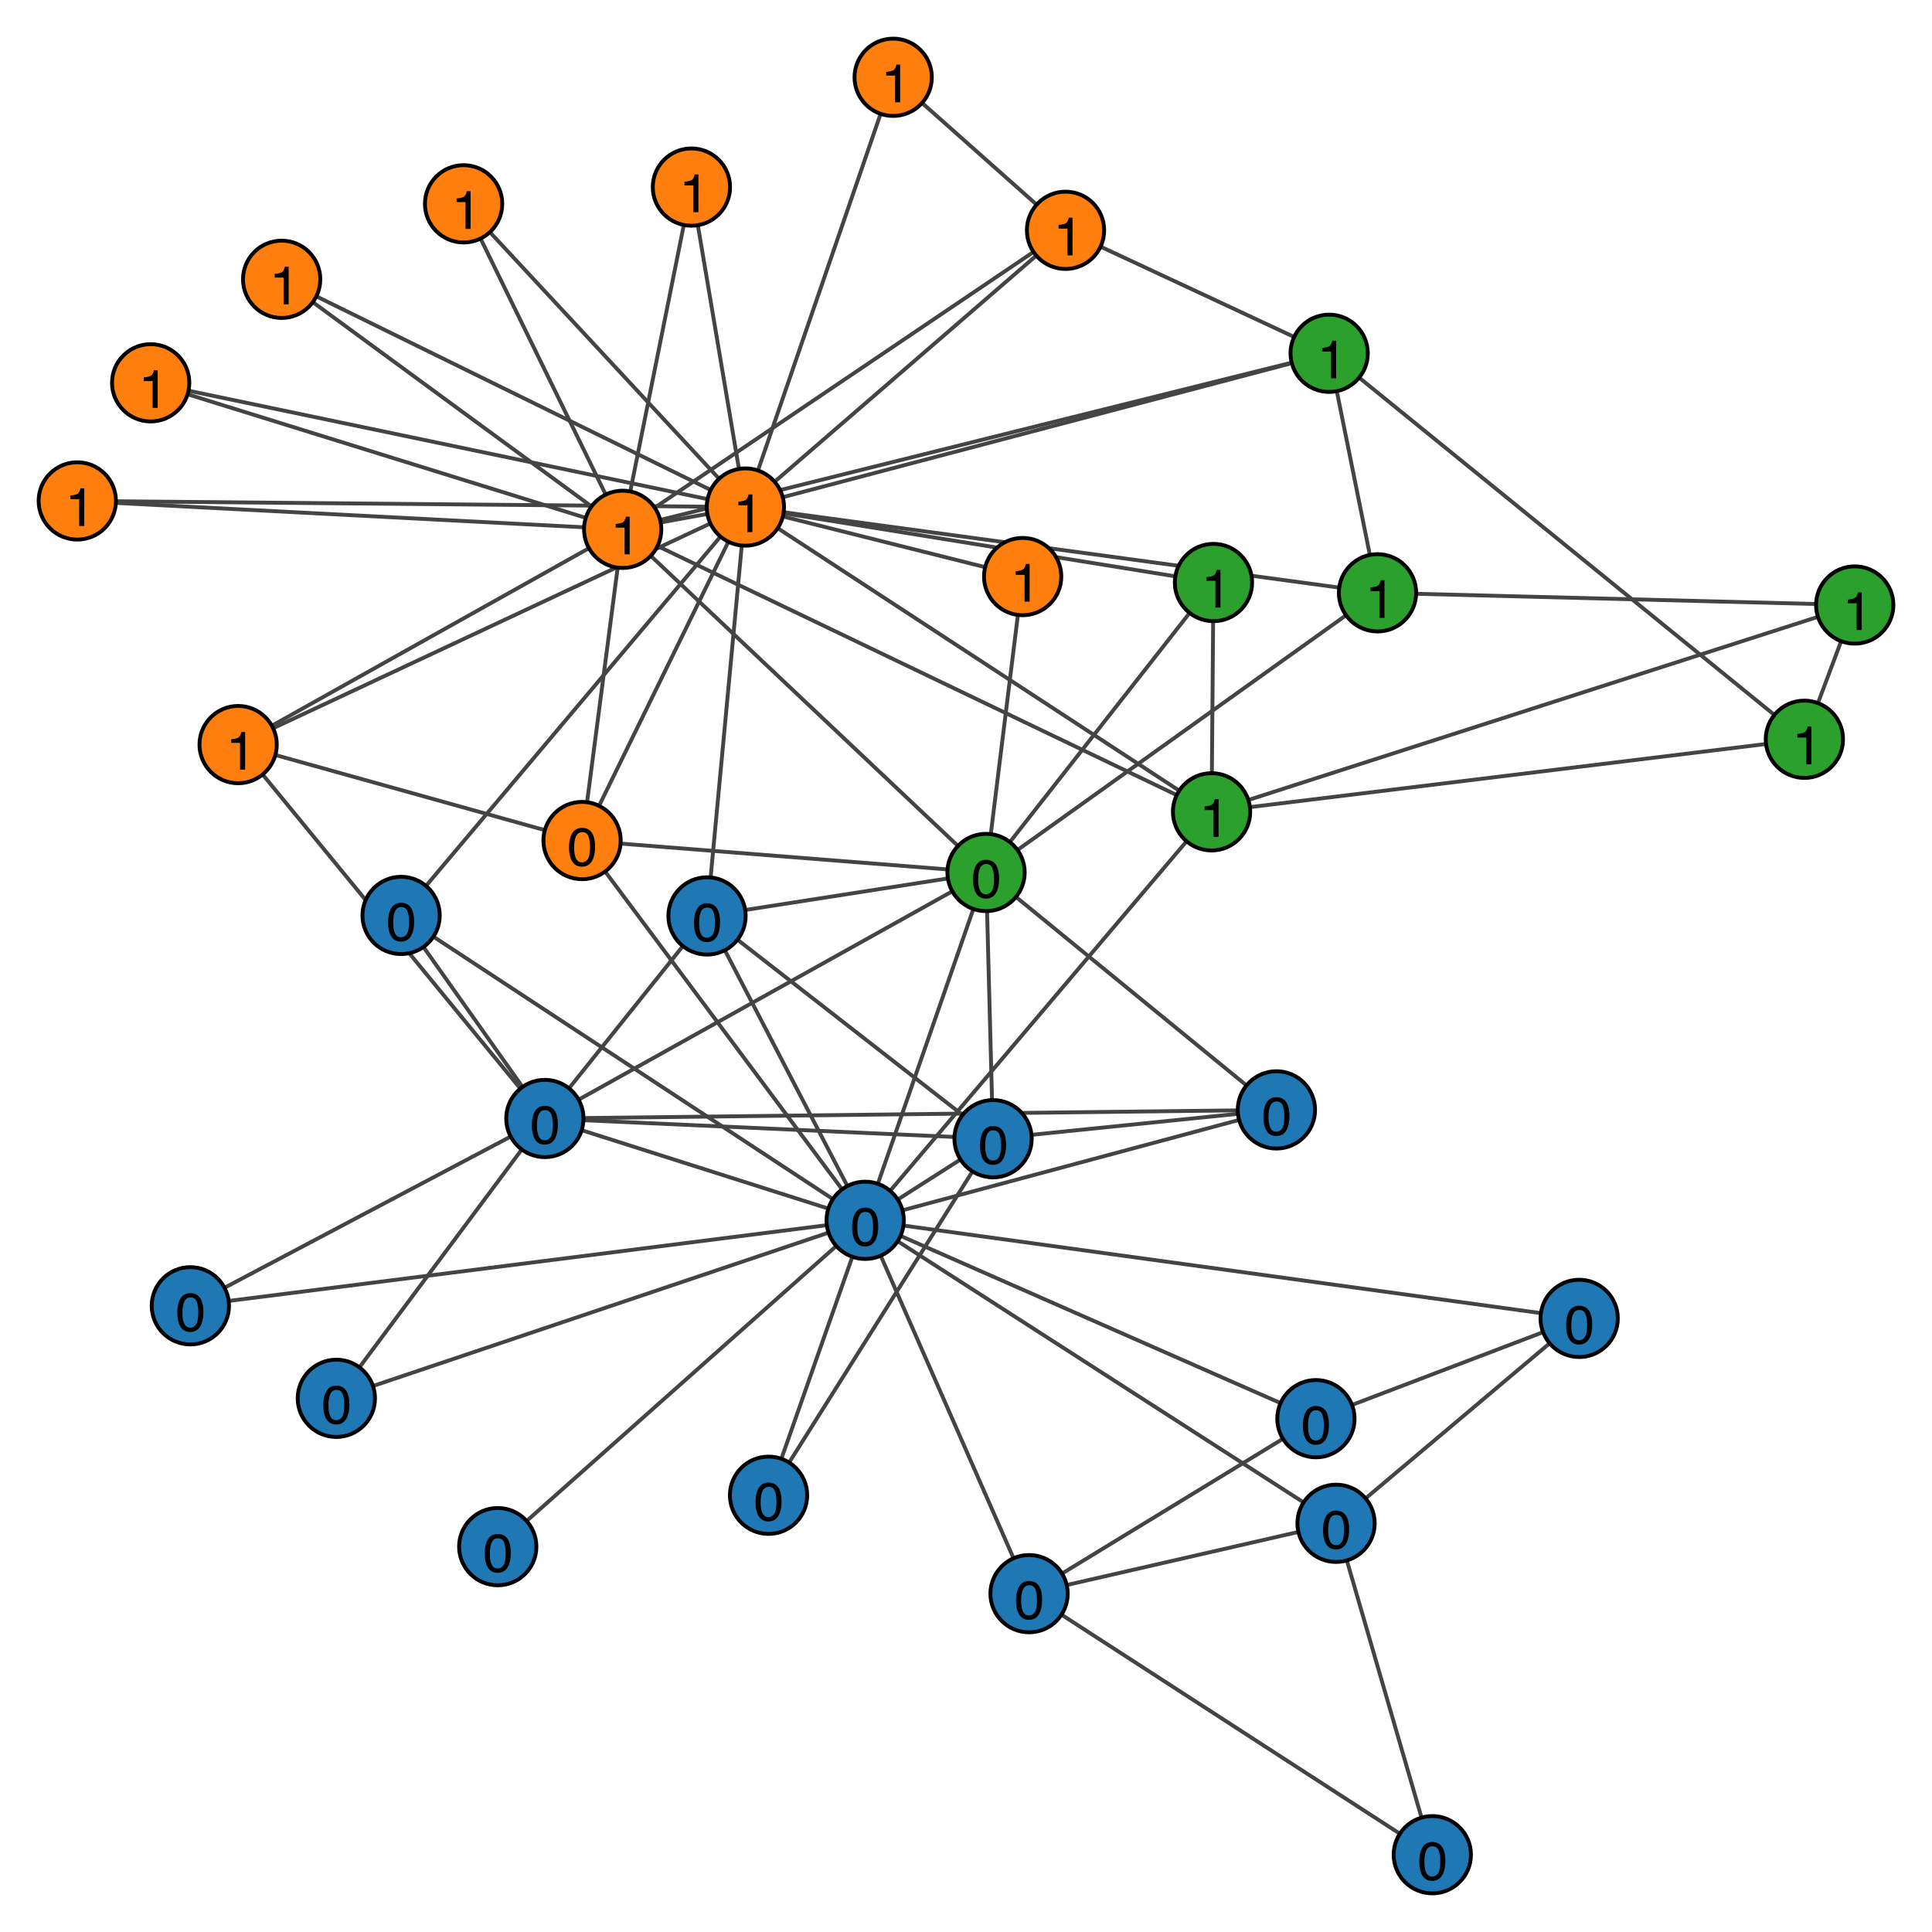 <?xml version="1.0" encoding="UTF-8"?>
<svg xmlns="http://www.w3.org/2000/svg" xmlns:xlink="http://www.w3.org/1999/xlink" width="500" height="500" viewBox="0 0 500 500">
<defs>
<g>
<g id="glyph-0-0">
<path d="M 3.789 -9.789 C 5.055 -9.789 5.969 -9.266 6.535 -8.223 C 6.973 -7.418 7.191 -6.312 7.191 -4.906 C 7.191 -3.578 6.992 -2.477 6.598 -1.605 C 6.023 -0.359 5.082 0.266 3.781 0.266 C 2.605 0.266 1.73 -0.242 1.156 -1.266 C 0.676 -2.117 0.438 -3.262 0.438 -4.695 C 0.438 -5.809 0.582 -6.762 0.867 -7.562 C 1.406 -9.047 2.379 -9.789 3.789 -9.789 Z M 3.773 -0.855 C 4.41 -0.855 4.918 -1.137 5.297 -1.703 C 5.676 -2.266 5.867 -3.32 5.867 -4.859 C 5.867 -5.973 5.727 -6.887 5.453 -7.605 C 5.18 -8.324 4.652 -8.68 3.863 -8.68 C 3.137 -8.68 2.609 -8.34 2.273 -7.66 C 1.938 -6.977 1.77 -5.977 1.77 -4.648 C 1.77 -3.648 1.879 -2.848 2.094 -2.242 C 2.422 -1.316 2.98 -0.855 3.773 -0.855 Z M 3.773 -0.855 "/>
</g>
<g id="glyph-0-1">
<path d="M 1.34 -6.93 L 1.34 -7.875 C 2.227 -7.961 2.848 -8.105 3.199 -8.309 C 3.551 -8.512 3.812 -8.992 3.984 -9.75 L 4.957 -9.75 L 4.957 0 L 3.645 0 L 3.645 -6.93 Z M 1.34 -6.93 "/>
</g>
</g>
</defs>
<rect x="-50" y="-50" width="600" height="600" fill="rgb(100%, 100%, 100%)" fill-opacity="1"/>
<path fill="none" stroke-width="1" stroke-linecap="butt" stroke-linejoin="miter" stroke="rgb(26.667%, 26.667%, 26.667%)" stroke-opacity="1" stroke-miterlimit="10" d="M 223.906 315.816 L 141.008 289.465 "/>
<path fill="none" stroke-width="1" stroke-linecap="butt" stroke-linejoin="miter" stroke="rgb(26.667%, 26.667%, 26.667%)" stroke-opacity="1" stroke-miterlimit="10" d="M 223.906 315.816 L 255.188 225.797 "/>
<path fill="none" stroke-width="1" stroke-linecap="butt" stroke-linejoin="miter" stroke="rgb(26.667%, 26.667%, 26.667%)" stroke-opacity="1" stroke-miterlimit="10" d="M 223.906 315.816 L 257.004 294.703 "/>
<path fill="none" stroke-width="1" stroke-linecap="butt" stroke-linejoin="miter" stroke="rgb(26.667%, 26.667%, 26.667%)" stroke-opacity="1" stroke-miterlimit="10" d="M 223.906 315.816 L 408.688 341.199 "/>
<path fill="none" stroke-width="1" stroke-linecap="butt" stroke-linejoin="miter" stroke="rgb(26.667%, 26.667%, 26.667%)" stroke-opacity="1" stroke-miterlimit="10" d="M 223.906 315.816 L 266.32 412.438 "/>
<path fill="none" stroke-width="1" stroke-linecap="butt" stroke-linejoin="miter" stroke="rgb(26.667%, 26.667%, 26.667%)" stroke-opacity="1" stroke-miterlimit="10" d="M 223.906 315.816 L 345.77 394.23 "/>
<path fill="none" stroke-width="1" stroke-linecap="butt" stroke-linejoin="miter" stroke="rgb(26.667%, 26.667%, 26.667%)" stroke-opacity="1" stroke-miterlimit="10" d="M 223.906 315.816 L 330.336 287.238 "/>
<path fill="none" stroke-width="1" stroke-linecap="butt" stroke-linejoin="miter" stroke="rgb(26.667%, 26.667%, 26.667%)" stroke-opacity="1" stroke-miterlimit="10" d="M 223.906 315.816 L 150.637 217.531 "/>
<path fill="none" stroke-width="1" stroke-linecap="butt" stroke-linejoin="miter" stroke="rgb(26.667%, 26.667%, 26.667%)" stroke-opacity="1" stroke-miterlimit="10" d="M 223.906 315.816 L 340.559 367.152 "/>
<path fill="none" stroke-width="1" stroke-linecap="butt" stroke-linejoin="miter" stroke="rgb(26.667%, 26.667%, 26.667%)" stroke-opacity="1" stroke-miterlimit="10" d="M 223.906 315.816 L 128.816 400.273 "/>
<path fill="none" stroke-width="1" stroke-linecap="butt" stroke-linejoin="miter" stroke="rgb(26.667%, 26.667%, 26.667%)" stroke-opacity="1" stroke-miterlimit="10" d="M 223.906 315.816 L 198.898 386.973 "/>
<path fill="none" stroke-width="1" stroke-linecap="butt" stroke-linejoin="miter" stroke="rgb(26.667%, 26.667%, 26.667%)" stroke-opacity="1" stroke-miterlimit="10" d="M 223.906 315.816 L 182.977 237.043 "/>
<path fill="none" stroke-width="1" stroke-linecap="butt" stroke-linejoin="miter" stroke="rgb(26.667%, 26.667%, 26.667%)" stroke-opacity="1" stroke-miterlimit="10" d="M 223.906 315.816 L 49.262 337.938 "/>
<path fill="none" stroke-width="1" stroke-linecap="butt" stroke-linejoin="miter" stroke="rgb(26.667%, 26.667%, 26.667%)" stroke-opacity="1" stroke-miterlimit="10" d="M 223.906 315.816 L 103.805 236.914 "/>
<path fill="none" stroke-width="1" stroke-linecap="butt" stroke-linejoin="miter" stroke="rgb(26.667%, 26.667%, 26.667%)" stroke-opacity="1" stroke-miterlimit="10" d="M 223.906 315.816 L 87.047 361.887 "/>
<path fill="none" stroke-width="1" stroke-linecap="butt" stroke-linejoin="miter" stroke="rgb(26.667%, 26.667%, 26.667%)" stroke-opacity="1" stroke-miterlimit="10" d="M 223.906 315.816 L 313.551 210.098 "/>
<path fill="none" stroke-width="1" stroke-linecap="butt" stroke-linejoin="miter" stroke="rgb(26.667%, 26.667%, 26.667%)" stroke-opacity="1" stroke-miterlimit="10" d="M 141.008 289.465 L 255.188 225.797 "/>
<path fill="none" stroke-width="1" stroke-linecap="butt" stroke-linejoin="miter" stroke="rgb(26.667%, 26.667%, 26.667%)" stroke-opacity="1" stroke-miterlimit="10" d="M 141.008 289.465 L 257.004 294.703 "/>
<path fill="none" stroke-width="1" stroke-linecap="butt" stroke-linejoin="miter" stroke="rgb(26.667%, 26.667%, 26.667%)" stroke-opacity="1" stroke-miterlimit="10" d="M 141.008 289.465 L 330.336 287.238 "/>
<path fill="none" stroke-width="1" stroke-linecap="butt" stroke-linejoin="miter" stroke="rgb(26.667%, 26.667%, 26.667%)" stroke-opacity="1" stroke-miterlimit="10" d="M 141.008 289.465 L 182.977 237.043 "/>
<path fill="none" stroke-width="1" stroke-linecap="butt" stroke-linejoin="miter" stroke="rgb(26.667%, 26.667%, 26.667%)" stroke-opacity="1" stroke-miterlimit="10" d="M 141.008 289.465 L 49.262 337.938 "/>
<path fill="none" stroke-width="1" stroke-linecap="butt" stroke-linejoin="miter" stroke="rgb(26.667%, 26.667%, 26.667%)" stroke-opacity="1" stroke-miterlimit="10" d="M 141.008 289.465 L 103.805 236.914 "/>
<path fill="none" stroke-width="1" stroke-linecap="butt" stroke-linejoin="miter" stroke="rgb(26.667%, 26.667%, 26.667%)" stroke-opacity="1" stroke-miterlimit="10" d="M 141.008 289.465 L 87.047 361.887 "/>
<path fill="none" stroke-width="1" stroke-linecap="butt" stroke-linejoin="miter" stroke="rgb(26.667%, 26.667%, 26.667%)" stroke-opacity="1" stroke-miterlimit="10" d="M 141.008 289.465 L 61.629 192.703 "/>
<path fill="none" stroke-width="1" stroke-linecap="butt" stroke-linejoin="miter" stroke="rgb(26.667%, 26.667%, 26.667%)" stroke-opacity="1" stroke-miterlimit="10" d="M 255.188 225.797 L 257.004 294.703 "/>
<path fill="none" stroke-width="1" stroke-linecap="butt" stroke-linejoin="miter" stroke="rgb(26.667%, 26.667%, 26.667%)" stroke-opacity="1" stroke-miterlimit="10" d="M 255.188 225.797 L 330.336 287.238 "/>
<path fill="none" stroke-width="1" stroke-linecap="butt" stroke-linejoin="miter" stroke="rgb(26.667%, 26.667%, 26.667%)" stroke-opacity="1" stroke-miterlimit="10" d="M 255.188 225.797 L 356.496 153.418 "/>
<path fill="none" stroke-width="1" stroke-linecap="butt" stroke-linejoin="miter" stroke="rgb(26.667%, 26.667%, 26.667%)" stroke-opacity="1" stroke-miterlimit="10" d="M 255.188 225.797 L 314.043 150.754 "/>
<path fill="none" stroke-width="1" stroke-linecap="butt" stroke-linejoin="miter" stroke="rgb(26.667%, 26.667%, 26.667%)" stroke-opacity="1" stroke-miterlimit="10" d="M 255.188 225.797 L 161.148 136.988 "/>
<path fill="none" stroke-width="1" stroke-linecap="butt" stroke-linejoin="miter" stroke="rgb(26.667%, 26.667%, 26.667%)" stroke-opacity="1" stroke-miterlimit="10" d="M 255.188 225.797 L 264.66 149.215 "/>
<path fill="none" stroke-width="1" stroke-linecap="butt" stroke-linejoin="miter" stroke="rgb(26.667%, 26.667%, 26.667%)" stroke-opacity="1" stroke-miterlimit="10" d="M 255.188 225.797 L 150.637 217.531 "/>
<path fill="none" stroke-width="1" stroke-linecap="butt" stroke-linejoin="miter" stroke="rgb(26.667%, 26.667%, 26.667%)" stroke-opacity="1" stroke-miterlimit="10" d="M 255.188 225.797 L 182.977 237.043 "/>
<path fill="none" stroke-width="1" stroke-linecap="butt" stroke-linejoin="miter" stroke="rgb(26.667%, 26.667%, 26.667%)" stroke-opacity="1" stroke-miterlimit="10" d="M 257.004 294.703 L 330.336 287.238 "/>
<path fill="none" stroke-width="1" stroke-linecap="butt" stroke-linejoin="miter" stroke="rgb(26.667%, 26.667%, 26.667%)" stroke-opacity="1" stroke-miterlimit="10" d="M 257.004 294.703 L 198.898 386.973 "/>
<path fill="none" stroke-width="1" stroke-linecap="butt" stroke-linejoin="miter" stroke="rgb(26.667%, 26.667%, 26.667%)" stroke-opacity="1" stroke-miterlimit="10" d="M 257.004 294.703 L 182.977 237.043 "/>
<path fill="none" stroke-width="1" stroke-linecap="butt" stroke-linejoin="miter" stroke="rgb(26.667%, 26.667%, 26.667%)" stroke-opacity="1" stroke-miterlimit="10" d="M 408.688 341.199 L 345.77 394.23 "/>
<path fill="none" stroke-width="1" stroke-linecap="butt" stroke-linejoin="miter" stroke="rgb(26.667%, 26.667%, 26.667%)" stroke-opacity="1" stroke-miterlimit="10" d="M 408.688 341.199 L 340.559 367.152 "/>
<path fill="none" stroke-width="1" stroke-linecap="butt" stroke-linejoin="miter" stroke="rgb(26.667%, 26.667%, 26.667%)" stroke-opacity="1" stroke-miterlimit="10" d="M 266.32 412.438 L 345.77 394.23 "/>
<path fill="none" stroke-width="1" stroke-linecap="butt" stroke-linejoin="miter" stroke="rgb(26.667%, 26.667%, 26.667%)" stroke-opacity="1" stroke-miterlimit="10" d="M 266.32 412.438 L 340.559 367.152 "/>
<path fill="none" stroke-width="1" stroke-linecap="butt" stroke-linejoin="miter" stroke="rgb(26.667%, 26.667%, 26.667%)" stroke-opacity="1" stroke-miterlimit="10" d="M 266.32 412.438 L 370.68 480 "/>
<path fill="none" stroke-width="1" stroke-linecap="butt" stroke-linejoin="miter" stroke="rgb(26.667%, 26.667%, 26.667%)" stroke-opacity="1" stroke-miterlimit="10" d="M 345.77 394.23 L 370.68 480 "/>
<path fill="none" stroke-width="1" stroke-linecap="butt" stroke-linejoin="miter" stroke="rgb(26.667%, 26.667%, 26.667%)" stroke-opacity="1" stroke-miterlimit="10" d="M 150.637 217.531 L 61.629 192.703 "/>
<path fill="none" stroke-width="1" stroke-linecap="butt" stroke-linejoin="miter" stroke="rgb(26.667%, 26.667%, 26.667%)" stroke-opacity="1" stroke-miterlimit="10" d="M 150.637 217.531 L 161.148 136.988 "/>
<path fill="none" stroke-width="1" stroke-linecap="butt" stroke-linejoin="miter" stroke="rgb(26.667%, 26.667%, 26.667%)" stroke-opacity="1" stroke-miterlimit="10" d="M 150.637 217.531 L 192.906 131.223 "/>
<path fill="none" stroke-width="1" stroke-linecap="butt" stroke-linejoin="miter" stroke="rgb(26.667%, 26.667%, 26.667%)" stroke-opacity="1" stroke-miterlimit="10" d="M 264.66 149.215 L 192.906 131.223 "/>
<path fill="none" stroke-width="1" stroke-linecap="butt" stroke-linejoin="miter" stroke="rgb(26.667%, 26.667%, 26.667%)" stroke-opacity="1" stroke-miterlimit="10" d="M 182.977 237.043 L 192.906 131.223 "/>
<path fill="none" stroke-width="1" stroke-linecap="butt" stroke-linejoin="miter" stroke="rgb(26.667%, 26.667%, 26.667%)" stroke-opacity="1" stroke-miterlimit="10" d="M 119.977 52.75 L 161.148 136.988 "/>
<path fill="none" stroke-width="1" stroke-linecap="butt" stroke-linejoin="miter" stroke="rgb(26.667%, 26.667%, 26.667%)" stroke-opacity="1" stroke-miterlimit="10" d="M 119.977 52.75 L 192.906 131.223 "/>
<path fill="none" stroke-width="1" stroke-linecap="butt" stroke-linejoin="miter" stroke="rgb(26.667%, 26.667%, 26.667%)" stroke-opacity="1" stroke-miterlimit="10" d="M 38.996 99.07 L 161.148 136.988 "/>
<path fill="none" stroke-width="1" stroke-linecap="butt" stroke-linejoin="miter" stroke="rgb(26.667%, 26.667%, 26.667%)" stroke-opacity="1" stroke-miterlimit="10" d="M 38.996 99.07 L 192.906 131.223 "/>
<path fill="none" stroke-width="1" stroke-linecap="butt" stroke-linejoin="miter" stroke="rgb(26.667%, 26.667%, 26.667%)" stroke-opacity="1" stroke-miterlimit="10" d="M 20 129.641 L 161.148 136.988 "/>
<path fill="none" stroke-width="1" stroke-linecap="butt" stroke-linejoin="miter" stroke="rgb(26.667%, 26.667%, 26.667%)" stroke-opacity="1" stroke-miterlimit="10" d="M 20 129.641 L 192.906 131.223 "/>
<path fill="none" stroke-width="1" stroke-linecap="butt" stroke-linejoin="miter" stroke="rgb(26.667%, 26.667%, 26.667%)" stroke-opacity="1" stroke-miterlimit="10" d="M 103.805 236.914 L 192.906 131.223 "/>
<path fill="none" stroke-width="1" stroke-linecap="butt" stroke-linejoin="miter" stroke="rgb(26.667%, 26.667%, 26.667%)" stroke-opacity="1" stroke-miterlimit="10" d="M 72.891 72.285 L 161.148 136.988 "/>
<path fill="none" stroke-width="1" stroke-linecap="butt" stroke-linejoin="miter" stroke="rgb(26.667%, 26.667%, 26.667%)" stroke-opacity="1" stroke-miterlimit="10" d="M 72.891 72.285 L 192.906 131.223 "/>
<path fill="none" stroke-width="1" stroke-linecap="butt" stroke-linejoin="miter" stroke="rgb(26.667%, 26.667%, 26.667%)" stroke-opacity="1" stroke-miterlimit="10" d="M 178.941 48.418 L 161.148 136.988 "/>
<path fill="none" stroke-width="1" stroke-linecap="butt" stroke-linejoin="miter" stroke="rgb(26.667%, 26.667%, 26.667%)" stroke-opacity="1" stroke-miterlimit="10" d="M 178.941 48.418 L 192.906 131.223 "/>
<path fill="none" stroke-width="1" stroke-linecap="butt" stroke-linejoin="miter" stroke="rgb(26.667%, 26.667%, 26.667%)" stroke-opacity="1" stroke-miterlimit="10" d="M 343.984 91.43 L 466.973 191.324 "/>
<path fill="none" stroke-width="1" stroke-linecap="butt" stroke-linejoin="miter" stroke="rgb(26.667%, 26.667%, 26.667%)" stroke-opacity="1" stroke-miterlimit="10" d="M 343.984 91.43 L 356.496 153.418 "/>
<path fill="none" stroke-width="1" stroke-linecap="butt" stroke-linejoin="miter" stroke="rgb(26.667%, 26.667%, 26.667%)" stroke-opacity="1" stroke-miterlimit="10" d="M 343.984 91.43 L 161.148 136.988 "/>
<path fill="none" stroke-width="1" stroke-linecap="butt" stroke-linejoin="miter" stroke="rgb(26.667%, 26.667%, 26.667%)" stroke-opacity="1" stroke-miterlimit="10" d="M 343.984 91.43 L 192.906 131.223 "/>
<path fill="none" stroke-width="1" stroke-linecap="butt" stroke-linejoin="miter" stroke="rgb(26.667%, 26.667%, 26.667%)" stroke-opacity="1" stroke-miterlimit="10" d="M 343.984 91.43 L 275.758 59.605 "/>
<path fill="none" stroke-width="1" stroke-linecap="butt" stroke-linejoin="miter" stroke="rgb(26.667%, 26.667%, 26.667%)" stroke-opacity="1" stroke-miterlimit="10" d="M 480 156.574 L 466.973 191.324 "/>
<path fill="none" stroke-width="1" stroke-linecap="butt" stroke-linejoin="miter" stroke="rgb(26.667%, 26.667%, 26.667%)" stroke-opacity="1" stroke-miterlimit="10" d="M 480 156.574 L 356.496 153.418 "/>
<path fill="none" stroke-width="1" stroke-linecap="butt" stroke-linejoin="miter" stroke="rgb(26.667%, 26.667%, 26.667%)" stroke-opacity="1" stroke-miterlimit="10" d="M 480 156.574 L 313.551 210.098 "/>
<path fill="none" stroke-width="1" stroke-linecap="butt" stroke-linejoin="miter" stroke="rgb(26.667%, 26.667%, 26.667%)" stroke-opacity="1" stroke-miterlimit="10" d="M 466.973 191.324 L 313.551 210.098 "/>
<path fill="none" stroke-width="1" stroke-linecap="butt" stroke-linejoin="miter" stroke="rgb(26.667%, 26.667%, 26.667%)" stroke-opacity="1" stroke-miterlimit="10" d="M 231.152 20 L 275.758 59.605 "/>
<path fill="none" stroke-width="1" stroke-linecap="butt" stroke-linejoin="miter" stroke="rgb(26.667%, 26.667%, 26.667%)" stroke-opacity="1" stroke-miterlimit="10" d="M 231.152 20 L 192.906 131.223 "/>
<path fill="none" stroke-width="1" stroke-linecap="butt" stroke-linejoin="miter" stroke="rgb(26.667%, 26.667%, 26.667%)" stroke-opacity="1" stroke-miterlimit="10" d="M 356.496 153.418 L 192.906 131.223 "/>
<path fill="none" stroke-width="1" stroke-linecap="butt" stroke-linejoin="miter" stroke="rgb(26.667%, 26.667%, 26.667%)" stroke-opacity="1" stroke-miterlimit="10" d="M 314.043 150.754 L 313.551 210.098 "/>
<path fill="none" stroke-width="1" stroke-linecap="butt" stroke-linejoin="miter" stroke="rgb(26.667%, 26.667%, 26.667%)" stroke-opacity="1" stroke-miterlimit="10" d="M 314.043 150.754 L 192.906 131.223 "/>
<path fill="none" stroke-width="1" stroke-linecap="butt" stroke-linejoin="miter" stroke="rgb(26.667%, 26.667%, 26.667%)" stroke-opacity="1" stroke-miterlimit="10" d="M 275.758 59.605 L 161.148 136.988 "/>
<path fill="none" stroke-width="1" stroke-linecap="butt" stroke-linejoin="miter" stroke="rgb(26.667%, 26.667%, 26.667%)" stroke-opacity="1" stroke-miterlimit="10" d="M 275.758 59.605 L 192.906 131.223 "/>
<path fill="none" stroke-width="1" stroke-linecap="butt" stroke-linejoin="miter" stroke="rgb(26.667%, 26.667%, 26.667%)" stroke-opacity="1" stroke-miterlimit="10" d="M 61.629 192.703 L 161.148 136.988 "/>
<path fill="none" stroke-width="1" stroke-linecap="butt" stroke-linejoin="miter" stroke="rgb(26.667%, 26.667%, 26.667%)" stroke-opacity="1" stroke-miterlimit="10" d="M 61.629 192.703 L 192.906 131.223 "/>
<path fill="none" stroke-width="1" stroke-linecap="butt" stroke-linejoin="miter" stroke="rgb(26.667%, 26.667%, 26.667%)" stroke-opacity="1" stroke-miterlimit="10" d="M 313.551 210.098 L 161.148 136.988 "/>
<path fill="none" stroke-width="1" stroke-linecap="butt" stroke-linejoin="miter" stroke="rgb(26.667%, 26.667%, 26.667%)" stroke-opacity="1" stroke-miterlimit="10" d="M 313.551 210.098 L 192.906 131.223 "/>
<path fill="none" stroke-width="1" stroke-linecap="butt" stroke-linejoin="miter" stroke="rgb(26.667%, 26.667%, 26.667%)" stroke-opacity="1" stroke-miterlimit="10" d="M 161.148 136.988 L 192.906 131.223 "/>
<path fill-rule="nonzero" fill="rgb(12.157%, 46.667%, 70.588%)" fill-opacity="1" stroke-width="1" stroke-linecap="butt" stroke-linejoin="miter" stroke="rgb(0%, 0%, 0%)" stroke-opacity="1" stroke-miterlimit="10" d="M 233.906 315.816 C 233.906 321.34 229.43 325.816 223.906 325.816 C 218.383 325.816 213.906 321.34 213.906 315.816 C 213.906 310.293 218.383 305.816 223.906 305.816 C 229.43 305.816 233.906 310.293 233.906 315.816 "/>
<path fill-rule="nonzero" fill="rgb(12.157%, 46.667%, 70.588%)" fill-opacity="1" stroke-width="1" stroke-linecap="butt" stroke-linejoin="miter" stroke="rgb(0%, 0%, 0%)" stroke-opacity="1" stroke-miterlimit="10" d="M 151.008 289.465 C 151.008 294.984 146.531 299.465 141.008 299.465 C 135.484 299.465 131.008 294.984 131.008 289.465 C 131.008 283.941 135.484 279.465 141.008 279.465 C 146.531 279.465 151.008 283.941 151.008 289.465 "/>
<path fill-rule="nonzero" fill="rgb(17.255%, 62.745%, 17.255%)" fill-opacity="1" stroke-width="1" stroke-linecap="butt" stroke-linejoin="miter" stroke="rgb(0%, 0%, 0%)" stroke-opacity="1" stroke-miterlimit="10" d="M 265.188 225.797 C 265.188 231.32 260.711 235.797 255.188 235.797 C 249.664 235.797 245.188 231.32 245.188 225.797 C 245.188 220.273 249.664 215.797 255.188 215.797 C 260.711 215.797 265.188 220.273 265.188 225.797 "/>
<path fill-rule="nonzero" fill="rgb(12.157%, 46.667%, 70.588%)" fill-opacity="1" stroke-width="1" stroke-linecap="butt" stroke-linejoin="miter" stroke="rgb(0%, 0%, 0%)" stroke-opacity="1" stroke-miterlimit="10" d="M 267.004 294.703 C 267.004 300.223 262.527 304.703 257.004 304.703 C 251.48 304.703 247.004 300.223 247.004 294.703 C 247.004 289.18 251.48 284.703 257.004 284.703 C 262.527 284.703 267.004 289.18 267.004 294.703 "/>
<path fill-rule="nonzero" fill="rgb(12.157%, 46.667%, 70.588%)" fill-opacity="1" stroke-width="1" stroke-linecap="butt" stroke-linejoin="miter" stroke="rgb(0%, 0%, 0%)" stroke-opacity="1" stroke-miterlimit="10" d="M 418.688 341.199 C 418.688 346.723 414.211 351.199 408.688 351.199 C 403.164 351.199 398.688 346.723 398.688 341.199 C 398.688 335.676 403.164 331.199 408.688 331.199 C 414.211 331.199 418.688 335.676 418.688 341.199 "/>
<path fill-rule="nonzero" fill="rgb(12.157%, 46.667%, 70.588%)" fill-opacity="1" stroke-width="1" stroke-linecap="butt" stroke-linejoin="miter" stroke="rgb(0%, 0%, 0%)" stroke-opacity="1" stroke-miterlimit="10" d="M 276.32 412.438 C 276.32 417.961 271.844 422.438 266.32 422.438 C 260.797 422.438 256.32 417.961 256.32 412.438 C 256.32 406.914 260.797 402.438 266.32 402.438 C 271.844 402.438 276.32 406.914 276.32 412.438 "/>
<path fill-rule="nonzero" fill="rgb(12.157%, 46.667%, 70.588%)" fill-opacity="1" stroke-width="1" stroke-linecap="butt" stroke-linejoin="miter" stroke="rgb(0%, 0%, 0%)" stroke-opacity="1" stroke-miterlimit="10" d="M 355.77 394.23 C 355.77 399.754 351.293 404.23 345.77 404.23 C 340.246 404.23 335.77 399.754 335.77 394.23 C 335.77 388.707 340.246 384.23 345.77 384.23 C 351.293 384.23 355.77 388.707 355.77 394.23 "/>
<path fill-rule="nonzero" fill="rgb(12.157%, 46.667%, 70.588%)" fill-opacity="1" stroke-width="1" stroke-linecap="butt" stroke-linejoin="miter" stroke="rgb(0%, 0%, 0%)" stroke-opacity="1" stroke-miterlimit="10" d="M 340.336 287.238 C 340.336 292.762 335.859 297.238 330.336 297.238 C 324.812 297.238 320.336 292.762 320.336 287.238 C 320.336 281.715 324.812 277.238 330.336 277.238 C 335.859 277.238 340.336 281.715 340.336 287.238 "/>
<path fill-rule="nonzero" fill="rgb(100%, 49.804%, 5.49%)" fill-opacity="1" stroke-width="1" stroke-linecap="butt" stroke-linejoin="miter" stroke="rgb(0%, 0%, 0%)" stroke-opacity="1" stroke-miterlimit="10" d="M 160.637 217.531 C 160.637 223.055 156.16 227.531 150.637 227.531 C 145.113 227.531 140.637 223.055 140.637 217.531 C 140.637 212.008 145.113 207.531 150.637 207.531 C 156.16 207.531 160.637 212.008 160.637 217.531 "/>
<path fill-rule="nonzero" fill="rgb(100%, 49.804%, 5.49%)" fill-opacity="1" stroke-width="1" stroke-linecap="butt" stroke-linejoin="miter" stroke="rgb(0%, 0%, 0%)" stroke-opacity="1" stroke-miterlimit="10" d="M 274.66 149.215 C 274.66 154.738 270.184 159.215 264.66 159.215 C 259.141 159.215 254.66 154.738 254.66 149.215 C 254.66 143.691 259.141 139.215 264.66 139.215 C 270.184 139.215 274.66 143.691 274.66 149.215 "/>
<path fill-rule="nonzero" fill="rgb(12.157%, 46.667%, 70.588%)" fill-opacity="1" stroke-width="1" stroke-linecap="butt" stroke-linejoin="miter" stroke="rgb(0%, 0%, 0%)" stroke-opacity="1" stroke-miterlimit="10" d="M 350.559 367.152 C 350.559 372.676 346.082 377.152 340.559 377.152 C 335.035 377.152 330.559 372.676 330.559 367.152 C 330.559 361.629 335.035 357.152 340.559 357.152 C 346.082 357.152 350.559 361.629 350.559 367.152 "/>
<path fill-rule="nonzero" fill="rgb(12.157%, 46.667%, 70.588%)" fill-opacity="1" stroke-width="1" stroke-linecap="butt" stroke-linejoin="miter" stroke="rgb(0%, 0%, 0%)" stroke-opacity="1" stroke-miterlimit="10" d="M 138.816 400.273 C 138.816 405.797 134.34 410.273 128.816 410.273 C 123.297 410.273 118.816 405.797 118.816 400.273 C 118.816 394.754 123.297 390.273 128.816 390.273 C 134.34 390.273 138.816 394.754 138.816 400.273 "/>
<path fill-rule="nonzero" fill="rgb(12.157%, 46.667%, 70.588%)" fill-opacity="1" stroke-width="1" stroke-linecap="butt" stroke-linejoin="miter" stroke="rgb(0%, 0%, 0%)" stroke-opacity="1" stroke-miterlimit="10" d="M 208.898 386.973 C 208.898 392.496 204.422 396.973 198.898 396.973 C 193.375 396.973 188.898 392.496 188.898 386.973 C 188.898 381.449 193.375 376.973 198.898 376.973 C 204.422 376.973 208.898 381.449 208.898 386.973 "/>
<path fill-rule="nonzero" fill="rgb(12.157%, 46.667%, 70.588%)" fill-opacity="1" stroke-width="1" stroke-linecap="butt" stroke-linejoin="miter" stroke="rgb(0%, 0%, 0%)" stroke-opacity="1" stroke-miterlimit="10" d="M 192.977 237.043 C 192.977 242.566 188.5 247.043 182.977 247.043 C 177.453 247.043 172.977 242.566 172.977 237.043 C 172.977 231.52 177.453 227.043 182.977 227.043 C 188.5 227.043 192.977 231.52 192.977 237.043 "/>
<path fill-rule="nonzero" fill="rgb(100%, 49.804%, 5.49%)" fill-opacity="1" stroke-width="1" stroke-linecap="butt" stroke-linejoin="miter" stroke="rgb(0%, 0%, 0%)" stroke-opacity="1" stroke-miterlimit="10" d="M 129.977 52.75 C 129.977 58.27 125.5 62.75 119.977 62.75 C 114.453 62.75 109.977 58.27 109.977 52.75 C 109.977 47.227 114.453 42.75 119.977 42.75 C 125.5 42.75 129.977 47.227 129.977 52.75 "/>
<path fill-rule="nonzero" fill="rgb(100%, 49.804%, 5.49%)" fill-opacity="1" stroke-width="1" stroke-linecap="butt" stroke-linejoin="miter" stroke="rgb(0%, 0%, 0%)" stroke-opacity="1" stroke-miterlimit="10" d="M 48.996 99.07 C 48.996 104.594 44.52 109.07 38.996 109.07 C 33.477 109.07 28.996 104.594 28.996 99.07 C 28.996 93.547 33.477 89.07 38.996 89.07 C 44.52 89.07 48.996 93.547 48.996 99.07 "/>
<path fill-rule="nonzero" fill="rgb(12.157%, 46.667%, 70.588%)" fill-opacity="1" stroke-width="1" stroke-linecap="butt" stroke-linejoin="miter" stroke="rgb(0%, 0%, 0%)" stroke-opacity="1" stroke-miterlimit="10" d="M 380.68 480 C 380.68 485.523 376.203 490 370.68 490 C 365.16 490 360.68 485.523 360.68 480 C 360.68 474.477 365.16 470 370.68 470 C 376.203 470 380.68 474.477 380.68 480 "/>
<path fill-rule="nonzero" fill="rgb(12.157%, 46.667%, 70.588%)" fill-opacity="1" stroke-width="1" stroke-linecap="butt" stroke-linejoin="miter" stroke="rgb(0%, 0%, 0%)" stroke-opacity="1" stroke-miterlimit="10" d="M 59.262 337.938 C 59.262 343.461 54.785 347.938 49.262 347.938 C 43.738 347.938 39.262 343.461 39.262 337.938 C 39.262 332.418 43.738 327.938 49.262 327.938 C 54.785 327.938 59.262 332.418 59.262 337.938 "/>
<path fill-rule="nonzero" fill="rgb(100%, 49.804%, 5.49%)" fill-opacity="1" stroke-width="1" stroke-linecap="butt" stroke-linejoin="miter" stroke="rgb(0%, 0%, 0%)" stroke-opacity="1" stroke-miterlimit="10" d="M 30 129.641 C 30 135.16 25.523 139.641 20 139.641 C 14.477 139.641 10 135.16 10 129.641 C 10 124.117 14.477 119.641 20 119.641 C 25.523 119.641 30 124.117 30 129.641 "/>
<path fill-rule="nonzero" fill="rgb(12.157%, 46.667%, 70.588%)" fill-opacity="1" stroke-width="1" stroke-linecap="butt" stroke-linejoin="miter" stroke="rgb(0%, 0%, 0%)" stroke-opacity="1" stroke-miterlimit="10" d="M 113.805 236.914 C 113.805 242.438 109.328 246.914 103.805 246.914 C 98.285 246.914 93.805 242.438 93.805 236.914 C 93.805 231.395 98.285 226.914 103.805 226.914 C 109.328 226.914 113.805 231.395 113.805 236.914 "/>
<path fill-rule="nonzero" fill="rgb(100%, 49.804%, 5.49%)" fill-opacity="1" stroke-width="1" stroke-linecap="butt" stroke-linejoin="miter" stroke="rgb(0%, 0%, 0%)" stroke-opacity="1" stroke-miterlimit="10" d="M 82.891 72.285 C 82.891 77.809 78.414 82.285 72.891 82.285 C 67.371 82.285 62.891 77.809 62.891 72.285 C 62.891 66.762 67.371 62.285 72.891 62.285 C 78.414 62.285 82.891 66.762 82.891 72.285 "/>
<path fill-rule="nonzero" fill="rgb(12.157%, 46.667%, 70.588%)" fill-opacity="1" stroke-width="1" stroke-linecap="butt" stroke-linejoin="miter" stroke="rgb(0%, 0%, 0%)" stroke-opacity="1" stroke-miterlimit="10" d="M 97.047 361.887 C 97.047 367.406 92.57 371.887 87.047 371.887 C 81.523 371.887 77.047 367.406 77.047 361.887 C 77.047 356.363 81.523 351.887 87.047 351.887 C 92.57 351.887 97.047 356.363 97.047 361.887 "/>
<path fill-rule="nonzero" fill="rgb(100%, 49.804%, 5.49%)" fill-opacity="1" stroke-width="1" stroke-linecap="butt" stroke-linejoin="miter" stroke="rgb(0%, 0%, 0%)" stroke-opacity="1" stroke-miterlimit="10" d="M 188.941 48.418 C 188.941 53.941 184.461 58.418 178.941 58.418 C 173.418 58.418 168.941 53.941 168.941 48.418 C 168.941 42.895 173.418 38.418 178.941 38.418 C 184.461 38.418 188.941 42.895 188.941 48.418 "/>
<path fill-rule="nonzero" fill="rgb(17.255%, 62.745%, 17.255%)" fill-opacity="1" stroke-width="1" stroke-linecap="butt" stroke-linejoin="miter" stroke="rgb(0%, 0%, 0%)" stroke-opacity="1" stroke-miterlimit="10" d="M 353.984 91.43 C 353.984 96.949 349.508 101.43 343.984 101.43 C 338.461 101.43 333.984 96.949 333.984 91.43 C 333.984 85.906 338.461 81.43 343.984 81.43 C 349.508 81.43 353.984 85.906 353.984 91.43 "/>
<path fill-rule="nonzero" fill="rgb(17.255%, 62.745%, 17.255%)" fill-opacity="1" stroke-width="1" stroke-linecap="butt" stroke-linejoin="miter" stroke="rgb(0%, 0%, 0%)" stroke-opacity="1" stroke-miterlimit="10" d="M 490 156.574 C 490 162.094 485.523 166.574 480 166.574 C 474.477 166.574 470 162.094 470 156.574 C 470 151.051 474.477 146.574 480 146.574 C 485.523 146.574 490 151.051 490 156.574 "/>
<path fill-rule="nonzero" fill="rgb(17.255%, 62.745%, 17.255%)" fill-opacity="1" stroke-width="1" stroke-linecap="butt" stroke-linejoin="miter" stroke="rgb(0%, 0%, 0%)" stroke-opacity="1" stroke-miterlimit="10" d="M 476.973 191.324 C 476.973 196.848 472.496 201.324 466.973 201.324 C 461.449 201.324 456.973 196.848 456.973 191.324 C 456.973 185.801 461.449 181.324 466.973 181.324 C 472.496 181.324 476.973 185.801 476.973 191.324 "/>
<path fill-rule="nonzero" fill="rgb(100%, 49.804%, 5.49%)" fill-opacity="1" stroke-width="1" stroke-linecap="butt" stroke-linejoin="miter" stroke="rgb(0%, 0%, 0%)" stroke-opacity="1" stroke-miterlimit="10" d="M 241.152 20 C 241.152 25.523 236.676 30 231.152 30 C 225.629 30 221.152 25.523 221.152 20 C 221.152 14.477 225.629 10 231.152 10 C 236.676 10 241.152 14.477 241.152 20 "/>
<path fill-rule="nonzero" fill="rgb(17.255%, 62.745%, 17.255%)" fill-opacity="1" stroke-width="1" stroke-linecap="butt" stroke-linejoin="miter" stroke="rgb(0%, 0%, 0%)" stroke-opacity="1" stroke-miterlimit="10" d="M 366.496 153.418 C 366.496 158.941 362.02 163.418 356.496 163.418 C 350.973 163.418 346.496 158.941 346.496 153.418 C 346.496 147.895 350.973 143.418 356.496 143.418 C 362.02 143.418 366.496 147.895 366.496 153.418 "/>
<path fill-rule="nonzero" fill="rgb(17.255%, 62.745%, 17.255%)" fill-opacity="1" stroke-width="1" stroke-linecap="butt" stroke-linejoin="miter" stroke="rgb(0%, 0%, 0%)" stroke-opacity="1" stroke-miterlimit="10" d="M 324.043 150.754 C 324.043 156.277 319.566 160.754 314.043 160.754 C 308.52 160.754 304.043 156.277 304.043 150.754 C 304.043 145.234 308.52 140.754 314.043 140.754 C 319.566 140.754 324.043 145.234 324.043 150.754 "/>
<path fill-rule="nonzero" fill="rgb(100%, 49.804%, 5.49%)" fill-opacity="1" stroke-width="1" stroke-linecap="butt" stroke-linejoin="miter" stroke="rgb(0%, 0%, 0%)" stroke-opacity="1" stroke-miterlimit="10" d="M 285.758 59.605 C 285.758 65.129 281.281 69.605 275.758 69.605 C 270.234 69.605 265.758 65.129 265.758 59.605 C 265.758 54.082 270.234 49.605 275.758 49.605 C 281.281 49.605 285.758 54.082 285.758 59.605 "/>
<path fill-rule="nonzero" fill="rgb(100%, 49.804%, 5.49%)" fill-opacity="1" stroke-width="1" stroke-linecap="butt" stroke-linejoin="miter" stroke="rgb(0%, 0%, 0%)" stroke-opacity="1" stroke-miterlimit="10" d="M 71.629 192.703 C 71.629 198.227 67.152 202.703 61.629 202.703 C 56.105 202.703 51.629 198.227 51.629 192.703 C 51.629 187.18 56.105 182.703 61.629 182.703 C 67.152 182.703 71.629 187.18 71.629 192.703 "/>
<path fill-rule="nonzero" fill="rgb(17.255%, 62.745%, 17.255%)" fill-opacity="1" stroke-width="1" stroke-linecap="butt" stroke-linejoin="miter" stroke="rgb(0%, 0%, 0%)" stroke-opacity="1" stroke-miterlimit="10" d="M 323.551 210.098 C 323.551 215.621 319.07 220.098 313.551 220.098 C 308.027 220.098 303.551 215.621 303.551 210.098 C 303.551 204.574 308.027 200.098 313.551 200.098 C 319.07 200.098 323.551 204.574 323.551 210.098 "/>
<path fill-rule="nonzero" fill="rgb(100%, 49.804%, 5.49%)" fill-opacity="1" stroke-width="1" stroke-linecap="butt" stroke-linejoin="miter" stroke="rgb(0%, 0%, 0%)" stroke-opacity="1" stroke-miterlimit="10" d="M 171.148 136.988 C 171.148 142.512 166.672 146.988 161.148 146.988 C 155.625 146.988 151.148 142.512 151.148 136.988 C 151.148 131.465 155.625 126.988 161.148 126.988 C 166.672 126.988 171.148 131.465 171.148 136.988 "/>
<path fill-rule="nonzero" fill="rgb(100%, 49.804%, 5.49%)" fill-opacity="1" stroke-width="1" stroke-linecap="butt" stroke-linejoin="miter" stroke="rgb(0%, 0%, 0%)" stroke-opacity="1" stroke-miterlimit="10" d="M 202.906 131.223 C 202.906 136.746 198.43 141.223 192.906 141.223 C 187.383 141.223 182.906 136.746 182.906 131.223 C 182.906 125.699 187.383 121.223 192.906 121.223 C 198.43 121.223 202.906 125.699 202.906 131.223 "/>
<g fill="rgb(0%, 0%, 0%)" fill-opacity="1">
<use xlink:href="#glyph-0-0" x="220.094" y="322.32"/>
</g>
<g fill="rgb(0%, 0%, 0%)" fill-opacity="1">
<use xlink:href="#glyph-0-0" x="137.191" y="295.969"/>
</g>
<g fill="rgb(0%, 0%, 0%)" fill-opacity="1">
<use xlink:href="#glyph-0-0" x="251.375" y="232.301"/>
</g>
<g fill="rgb(0%, 0%, 0%)" fill-opacity="1">
<use xlink:href="#glyph-0-0" x="253.188" y="301.207"/>
</g>
<g fill="rgb(0%, 0%, 0%)" fill-opacity="1">
<use xlink:href="#glyph-0-0" x="404.875" y="347.703"/>
</g>
<g fill="rgb(0%, 0%, 0%)" fill-opacity="1">
<use xlink:href="#glyph-0-0" x="262.504" y="418.941"/>
</g>
<g fill="rgb(0%, 0%, 0%)" fill-opacity="1">
<use xlink:href="#glyph-0-0" x="341.957" y="400.734"/>
</g>
<g fill="rgb(0%, 0%, 0%)" fill-opacity="1">
<use xlink:href="#glyph-0-0" x="326.52" y="293.742"/>
</g>
<g fill="rgb(0%, 0%, 0%)" fill-opacity="1">
<use xlink:href="#glyph-0-0" x="146.82" y="224.035"/>
</g>
<g fill="rgb(0%, 0%, 0%)" fill-opacity="1">
<use xlink:href="#glyph-0-1" x="261.512" y="155.699"/>
</g>
<g fill="rgb(0%, 0%, 0%)" fill-opacity="1">
<use xlink:href="#glyph-0-0" x="336.742" y="373.656"/>
</g>
<g fill="rgb(0%, 0%, 0%)" fill-opacity="1">
<use xlink:href="#glyph-0-0" x="125.004" y="406.781"/>
</g>
<g fill="rgb(0%, 0%, 0%)" fill-opacity="1">
<use xlink:href="#glyph-0-0" x="195.082" y="393.477"/>
</g>
<g fill="rgb(0%, 0%, 0%)" fill-opacity="1">
<use xlink:href="#glyph-0-0" x="179.16" y="243.547"/>
</g>
<g fill="rgb(0%, 0%, 0%)" fill-opacity="1">
<use xlink:href="#glyph-0-1" x="116.828" y="59.234"/>
</g>
<g fill="rgb(0%, 0%, 0%)" fill-opacity="1">
<use xlink:href="#glyph-0-1" x="35.852" y="105.555"/>
</g>
<g fill="rgb(0%, 0%, 0%)" fill-opacity="1">
<use xlink:href="#glyph-0-0" x="366.867" y="486.504"/>
</g>
<g fill="rgb(0%, 0%, 0%)" fill-opacity="1">
<use xlink:href="#glyph-0-0" x="45.445" y="344.445"/>
</g>
<g fill="rgb(0%, 0%, 0%)" fill-opacity="1">
<use xlink:href="#glyph-0-1" x="16.852" y="136.121"/>
</g>
<g fill="rgb(0%, 0%, 0%)" fill-opacity="1">
<use xlink:href="#glyph-0-0" x="99.992" y="243.422"/>
</g>
<g fill="rgb(0%, 0%, 0%)" fill-opacity="1">
<use xlink:href="#glyph-0-1" x="69.742" y="78.77"/>
</g>
<g fill="rgb(0%, 0%, 0%)" fill-opacity="1">
<use xlink:href="#glyph-0-0" x="83.23" y="368.391"/>
</g>
<g fill="rgb(0%, 0%, 0%)" fill-opacity="1">
<use xlink:href="#glyph-0-1" x="175.793" y="54.902"/>
</g>
<g fill="rgb(0%, 0%, 0%)" fill-opacity="1">
<use xlink:href="#glyph-0-1" x="340.836" y="97.91"/>
</g>
<g fill="rgb(0%, 0%, 0%)" fill-opacity="1">
<use xlink:href="#glyph-0-1" x="476.852" y="163.055"/>
</g>
<g fill="rgb(0%, 0%, 0%)" fill-opacity="1">
<use xlink:href="#glyph-0-1" x="463.824" y="197.809"/>
</g>
<g fill="rgb(0%, 0%, 0%)" fill-opacity="1">
<use xlink:href="#glyph-0-1" x="228.004" y="26.484"/>
</g>
<g fill="rgb(0%, 0%, 0%)" fill-opacity="1">
<use xlink:href="#glyph-0-1" x="353.348" y="159.902"/>
</g>
<g fill="rgb(0%, 0%, 0%)" fill-opacity="1">
<use xlink:href="#glyph-0-1" x="310.895" y="157.238"/>
</g>
<g fill="rgb(0%, 0%, 0%)" fill-opacity="1">
<use xlink:href="#glyph-0-1" x="272.609" y="66.09"/>
</g>
<g fill="rgb(0%, 0%, 0%)" fill-opacity="1">
<use xlink:href="#glyph-0-1" x="58.48" y="199.188"/>
</g>
<g fill="rgb(0%, 0%, 0%)" fill-opacity="1">
<use xlink:href="#glyph-0-1" x="310.402" y="216.582"/>
</g>
<g fill="rgb(0%, 0%, 0%)" fill-opacity="1">
<use xlink:href="#glyph-0-1" x="158" y="143.473"/>
</g>
<g fill="rgb(0%, 0%, 0%)" fill-opacity="1">
<use xlink:href="#glyph-0-1" x="189.758" y="137.707"/>
</g>
</svg>